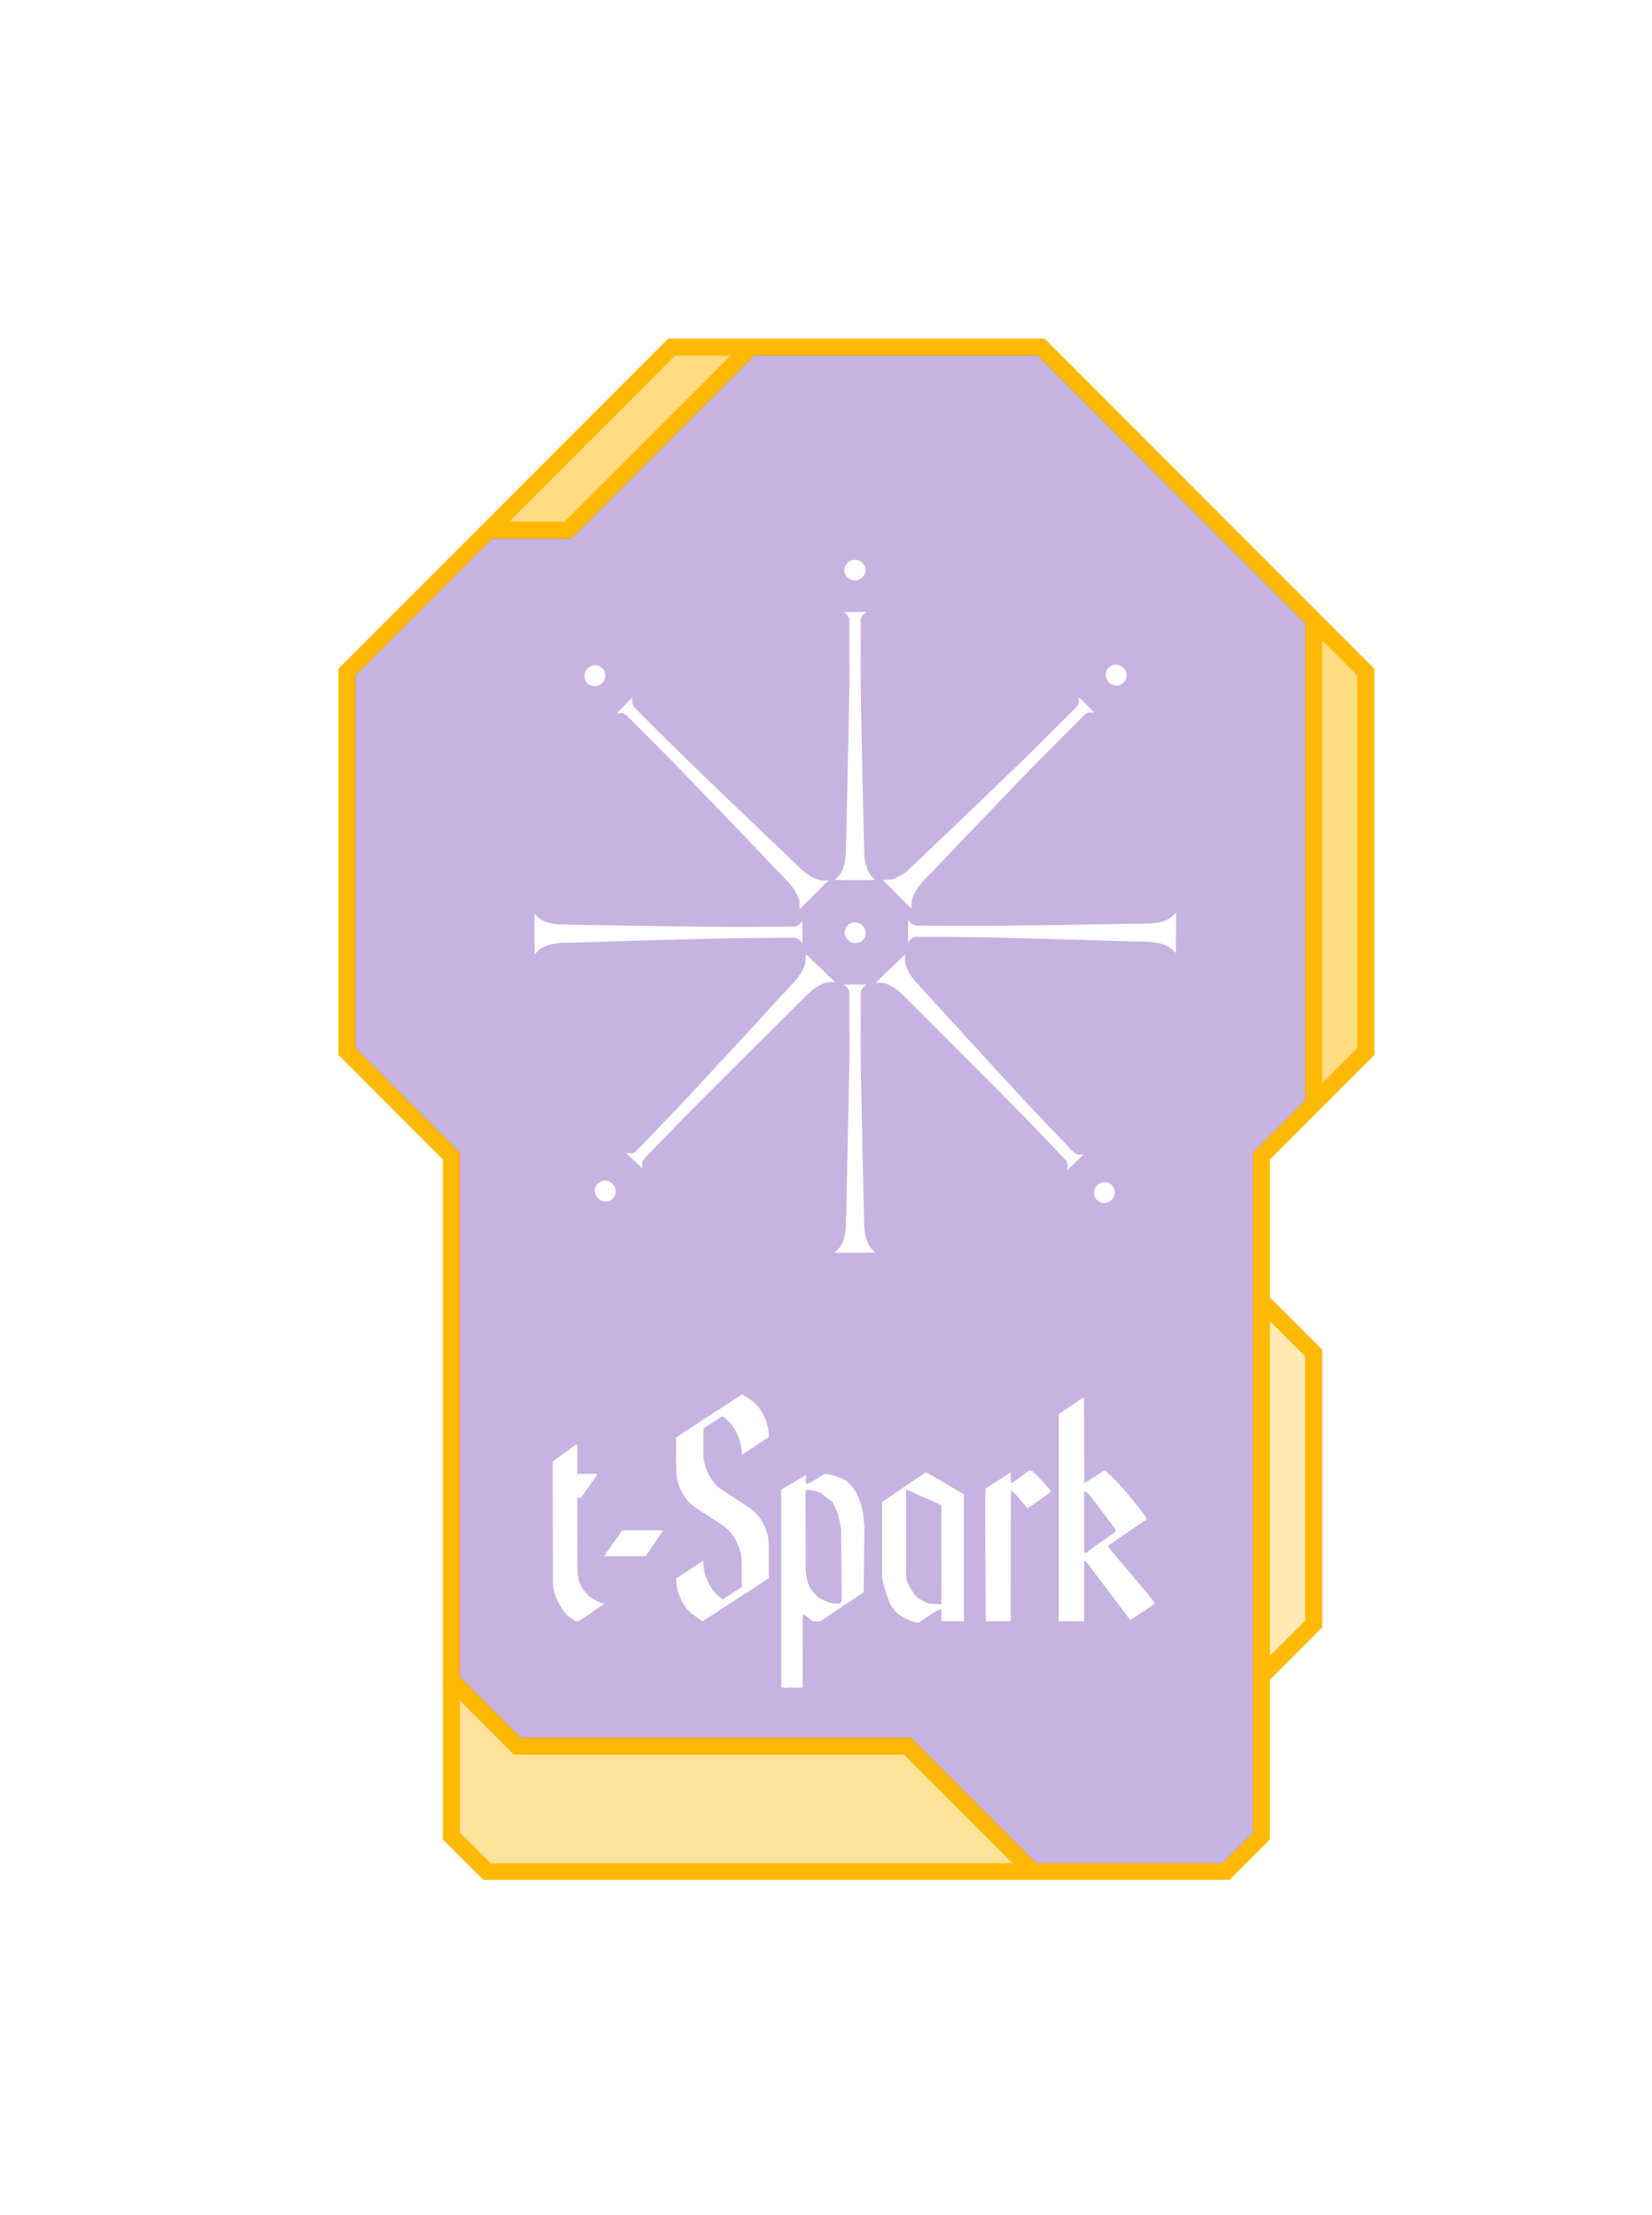 <svg width="100" height="134" viewBox="0 0 100 134" fill="none" xmlns="http://www.w3.org/2000/svg">
<g filter="url(#filter0_f_1074_654)">
<path d="M79.518 66.772L76.354 69.936V76.892V78.688M79.518 66.772L82.681 63.607V40.665L79.518 37.5M79.518 66.772V37.5M79.518 37.5L63.024 21H51.84H45.453M45.453 21H40.657L29.583 32.079M45.453 21L34.374 32.079H29.583M29.583 32.079L21 40.665V63.607L27.326 69.936V78.688V81.583V101.644M27.326 101.644V111.074L29.473 113.222H50.598H62.52M27.326 101.644L31.319 105.636H54.934L62.52 113.222M62.52 113.222H74.208L76.354 111.074V101.414M76.354 78.688V81.583V101.414M76.354 78.688L79.518 81.852V98.251L76.354 101.414" stroke="#FFB904"/>
</g>
<g filter="url(#filter1_f_1074_654)">
<path d="M79.518 66.772L76.354 69.936V76.892V78.688M79.518 66.772L82.681 63.607V40.665L79.518 37.5M79.518 66.772V37.5M79.518 37.5L63.024 21H51.84H45.453M45.453 21H40.657L29.583 32.079M45.453 21L34.374 32.079H29.583M29.583 32.079L21 40.665V63.607L27.326 69.936V78.688V81.583V101.644M27.326 101.644V111.074L29.473 113.222H50.598H62.52M27.326 101.644L31.319 105.636H54.934L62.52 113.222M62.52 113.222H74.208L76.354 111.074V101.414M76.354 78.688V81.583V101.414M76.354 78.688L79.518 81.852V98.251L76.354 101.414" stroke="#FFB904"/>
</g>
<path d="M82.681 40.665V63.607L79.518 66.772V37.5L82.681 40.665Z" fill="#FFB904" fill-opacity="0.5"/>
<path d="M40.657 21H45.453L34.374 32.079H29.583L40.657 21Z" fill="#FFB904" fill-opacity="0.5"/>
<path d="M29.473 113.222L27.326 111.074V101.644L31.319 105.636H54.934L62.52 113.222H50.598H29.473Z" fill="#FFB904" fill-opacity="0.4"/>
<path d="M76.354 81.583V78.688L79.518 81.852V98.251L76.354 101.414V81.583Z" fill="#FFB904" fill-opacity="0.3"/>
<path d="M27.326 69.936L21 63.607V40.665L29.583 32.079H34.374L45.453 21H51.84H63.024L79.518 37.5V66.772L76.354 69.936V76.892V78.688V81.583V101.414V111.074L74.208 113.222H62.52L54.934 105.636H31.319L27.326 101.644V81.583V78.688V69.936Z" fill="#41009C" fill-opacity="0.3"/>
<path d="M79.518 66.772L76.354 69.936V76.892V78.688M79.518 66.772L82.681 63.607V40.665L79.518 37.5M79.518 66.772V37.5M79.518 37.5L63.024 21H51.84H45.453M45.453 21H40.657L29.583 32.079M45.453 21L34.374 32.079H29.583M29.583 32.079L21 40.665V63.607L27.326 69.936V78.688V81.583V101.644M27.326 101.644V111.074L29.473 113.222H50.598H62.52M27.326 101.644L31.319 105.636H54.934L62.52 113.222M62.52 113.222H74.208L76.354 111.074V101.414M76.354 78.688V81.583V101.414M76.354 78.688L79.518 81.852V98.251L76.354 101.414" stroke="#FFB904"/>
<path d="M51.599 33.883C51.262 33.965 51.044 34.309 51.127 34.63C51.201 34.915 51.458 35.113 51.752 35.113C52.045 35.113 52.302 34.915 52.376 34.63C52.428 34.432 52.362 34.207 52.207 34.052C52.054 33.899 51.813 33.831 51.599 33.883Z" fill="white"/>
<path d="M51.071 37.028C51.071 37.031 51.099 37.051 51.132 37.072C51.227 37.133 51.317 37.236 51.368 37.344L51.414 37.441L51.418 39.355L51.421 41.267L51.358 44.516C51.323 46.302 51.282 48.273 51.265 48.895C51.247 49.517 51.228 50.377 51.221 50.805C51.207 51.686 51.196 51.872 51.144 52.12C51.039 52.616 50.931 52.838 50.672 53.096L50.531 53.237L51.145 53.239C51.482 53.242 52.033 53.242 52.37 53.239L52.985 53.237L52.844 53.096C52.584 52.838 52.477 52.616 52.372 52.12C52.319 51.872 52.308 51.686 52.294 50.805C52.287 50.377 52.268 49.517 52.251 48.895C52.233 48.273 52.192 46.302 52.157 44.516L52.095 41.267L52.097 39.355L52.101 37.441L52.147 37.344C52.198 37.236 52.288 37.133 52.383 37.072C52.417 37.051 52.444 37.031 52.444 37.028C52.444 37.026 52.136 37.023 51.758 37.023C51.381 37.023 51.071 37.026 51.071 37.028Z" fill="white"/>
<path d="M67.422 40.22C67.398 40.226 67.368 40.233 67.355 40.237C67.262 40.26 67.126 40.358 67.054 40.456C66.964 40.579 66.943 40.649 66.943 40.824C66.943 40.95 66.947 40.985 66.972 41.045C67.093 41.352 67.388 41.518 67.714 41.462C67.897 41.43 68.09 41.266 68.159 41.083C68.192 40.995 68.205 40.826 68.185 40.73C68.125 40.439 67.868 40.225 67.568 40.213C67.512 40.211 67.446 40.213 67.422 40.22Z" fill="white"/>
<path d="M35.926 40.256C35.699 40.297 35.505 40.457 35.418 40.677C35.393 40.738 35.389 40.772 35.389 40.899C35.389 41.026 35.393 41.06 35.418 41.121C35.492 41.306 35.681 41.468 35.864 41.499C36.005 41.523 36.153 41.505 36.271 41.449C36.42 41.377 36.543 41.245 36.606 41.082C36.631 41.022 36.635 40.987 36.635 40.861C36.635 40.687 36.614 40.617 36.524 40.493C36.45 40.393 36.308 40.292 36.219 40.275C36.204 40.272 36.188 40.267 36.182 40.262C36.16 40.25 35.989 40.245 35.926 40.256Z" fill="white"/>
<path d="M65.294 42.178C65.298 42.196 65.305 42.266 65.309 42.335C65.319 42.513 65.288 42.616 65.188 42.739C65.097 42.851 62.351 45.583 61.824 46.085C61.645 46.255 60.834 47.035 60.395 47.458C60.206 47.64 59.906 47.93 59.727 48.101C59.549 48.272 59.254 48.555 59.072 48.73C58.655 49.132 57.862 49.892 57.73 50.017C57.675 50.069 57.512 50.224 57.368 50.36C57.223 50.497 56.904 50.8 56.657 51.034C56.149 51.513 56.059 51.599 55.483 52.158C55.257 52.379 55.01 52.611 54.934 52.674C54.773 52.809 54.562 52.947 54.347 53.059C54.261 53.105 54.067 53.188 54.067 53.181C54.067 53.177 54.053 53.181 54.037 53.187C54.02 53.193 53.983 53.202 53.954 53.206C53.926 53.209 53.889 53.218 53.874 53.223C53.861 53.229 53.757 53.232 53.646 53.23C53.534 53.228 53.443 53.23 53.443 53.236C53.443 53.245 55.156 54.959 55.168 54.959C55.171 54.959 55.176 54.864 55.176 54.749C55.178 54.445 55.219 54.286 55.376 54.001C55.539 53.701 55.694 53.493 55.956 53.224C56.678 52.482 56.969 52.178 57.911 51.184C58.217 50.86 58.54 50.521 58.629 50.428C59.492 49.531 59.763 49.249 60.07 48.931C60.266 48.728 60.57 48.414 60.744 48.232C60.919 48.05 61.211 47.746 61.393 47.558C61.576 47.369 61.933 46.998 62.186 46.734C62.735 46.163 65.499 43.38 65.628 43.267C65.704 43.2 65.82 43.124 65.843 43.127C65.847 43.128 65.871 43.122 65.897 43.114C65.955 43.098 66.126 43.098 66.198 43.115C66.227 43.122 66.254 43.126 66.256 43.123C66.259 43.122 66.04 42.901 65.772 42.634C65.467 42.329 65.288 42.158 65.294 42.178Z" fill="white"/>
<path d="M37.797 42.68C37.492 42.984 37.321 43.164 37.341 43.158C37.405 43.14 37.622 43.137 37.678 43.152C37.71 43.16 37.736 43.167 37.738 43.165C37.752 43.159 37.876 43.24 37.949 43.304C38.079 43.417 40.843 46.201 41.392 46.771C41.646 47.036 42.002 47.407 42.184 47.595C42.367 47.783 42.658 48.087 42.833 48.269C43.008 48.451 43.311 48.766 43.507 48.968C43.814 49.286 44.085 49.568 44.949 50.466C45.039 50.558 45.361 50.898 45.667 51.221C46.609 52.216 46.9 52.519 47.621 53.262C47.883 53.53 48.038 53.738 48.202 54.038C48.359 54.324 48.4 54.482 48.401 54.787C48.401 54.902 48.406 54.997 48.41 54.997C48.421 54.997 50.135 53.283 50.135 53.273C50.135 53.268 50.044 53.265 49.933 53.268C49.82 53.269 49.717 53.267 49.703 53.26C49.688 53.255 49.652 53.247 49.623 53.243C49.594 53.239 49.557 53.23 49.541 53.224C49.525 53.218 49.511 53.214 49.511 53.218C49.511 53.225 49.316 53.142 49.23 53.097C49.015 52.985 48.804 52.846 48.643 52.711C48.569 52.649 48.321 52.417 48.094 52.196C47.519 51.637 47.429 51.55 46.921 51.071C46.674 50.838 46.354 50.534 46.209 50.397C46.066 50.261 45.903 50.106 45.848 50.054C45.715 49.929 44.923 49.169 44.506 48.767C44.324 48.592 44.029 48.309 43.85 48.138C43.672 47.967 43.371 47.677 43.183 47.495C42.743 47.072 41.932 46.292 41.754 46.122C41.227 45.62 38.481 42.888 38.39 42.776C38.335 42.709 38.312 42.667 38.291 42.599C38.263 42.5 38.256 42.349 38.279 42.254C38.285 42.224 38.289 42.198 38.286 42.196C38.285 42.193 38.064 42.411 37.797 42.68Z" fill="white"/>
<path d="M71.035 55.358C70.795 55.6 70.573 55.708 70.104 55.808C69.814 55.87 69.722 55.874 68.296 55.889C67.949 55.893 67.292 55.904 66.835 55.914C66.03 55.931 65.228 55.944 63.147 55.97C62.598 55.976 61.711 55.989 61.175 55.996C60.64 56.002 59.889 56.01 59.509 56.011C58.59 56.015 56.201 56.004 55.744 55.995L55.381 55.987L55.284 55.94C55.179 55.889 55.063 55.783 55.014 55.694C54.998 55.668 54.982 55.645 54.977 55.645C54.971 55.645 54.967 55.956 54.967 56.334L54.966 57.025L55.003 56.966C55.064 56.869 55.168 56.775 55.268 56.726C55.347 56.686 55.375 56.68 55.484 56.674C55.635 56.664 58.943 56.69 59.677 56.706C60.424 56.724 62.123 56.766 62.373 56.775C62.491 56.779 62.92 56.79 63.328 56.8C64.973 56.84 65.441 56.854 66.835 56.9C68.183 56.945 68.505 56.953 69.032 56.962C69.563 56.971 69.821 56.991 70.068 57.046C70.559 57.152 70.803 57.274 71.04 57.528C71.109 57.601 71.168 57.657 71.17 57.655C71.182 57.642 71.194 55.221 71.183 55.221C71.178 55.221 71.11 55.283 71.035 55.358Z" fill="white"/>
<path d="M32.355 56.496C32.36 57.164 32.366 57.714 32.37 57.717C32.373 57.72 32.431 57.663 32.5 57.59C32.737 57.337 32.982 57.214 33.472 57.108C33.719 57.053 33.978 57.033 34.508 57.025C35.035 57.016 35.357 57.007 36.705 56.962C38.099 56.916 38.567 56.902 40.212 56.862C40.62 56.852 41.051 56.841 41.167 56.837C41.418 56.828 43.117 56.786 43.863 56.769C44.597 56.752 47.906 56.726 48.057 56.736C48.166 56.742 48.193 56.749 48.273 56.789C48.373 56.837 48.476 56.931 48.537 57.028L48.575 57.087L48.574 56.397C48.574 56.019 48.57 55.708 48.564 55.708C48.559 55.708 48.542 55.73 48.526 55.756C48.477 55.845 48.361 55.951 48.257 56.002L48.159 56.05L47.796 56.057C47.339 56.066 44.95 56.077 44.032 56.073C43.651 56.072 42.901 56.065 42.365 56.058C41.83 56.051 40.942 56.038 40.393 56.032C38.313 56.006 37.51 55.993 36.705 55.976C36.248 55.966 35.592 55.955 35.245 55.951C33.818 55.936 33.727 55.932 33.436 55.87C32.968 55.77 32.746 55.663 32.505 55.421C32.43 55.346 32.363 55.283 32.358 55.283C32.351 55.283 32.35 55.803 32.355 56.496Z" fill="white"/>
<path d="M51.595 55.815C51.422 55.861 51.27 55.982 51.198 56.132C51.15 56.236 51.133 56.303 51.133 56.413C51.133 56.596 51.192 56.73 51.332 56.87C51.411 56.947 51.446 56.971 51.527 57.006C51.613 57.042 51.644 57.048 51.754 57.053C51.91 57.06 52.015 57.032 52.13 56.956C52.301 56.841 52.394 56.659 52.394 56.443C52.393 56.261 52.337 56.125 52.208 55.996C52.04 55.826 51.809 55.758 51.595 55.815Z" fill="white"/>
<path d="M48.772 57.916C48.777 58.087 48.773 58.132 48.75 58.242C48.671 58.605 48.393 59.071 48.02 59.465C47.605 59.903 47.103 60.446 46.473 61.137C46.376 61.243 46.23 61.403 46.147 61.493C46.065 61.583 45.919 61.743 45.823 61.849C45.617 62.075 45.28 62.441 44.863 62.89C44.697 63.068 44.483 63.299 44.387 63.403C44.291 63.508 44.111 63.701 43.988 63.833C43.864 63.967 43.685 64.16 43.59 64.263C43.494 64.366 43.28 64.597 43.115 64.775C42.95 64.953 42.736 65.184 42.64 65.287C42.544 65.391 42.33 65.622 42.166 65.799C42.001 65.977 41.824 66.168 41.773 66.224C41.452 66.572 41.093 66.95 39.969 68.121C39.633 68.472 39.18 68.942 38.964 69.168C38.748 69.394 38.535 69.609 38.49 69.645C38.373 69.743 38.303 69.767 38.134 69.768C38.059 69.768 37.974 69.763 37.947 69.758L37.897 69.748L37.978 69.826C38.023 69.87 38.203 70.042 38.377 70.212C38.773 70.593 38.895 70.71 38.897 70.707C38.898 70.706 38.892 70.665 38.883 70.617C38.867 70.535 38.865 70.399 38.88 70.343C38.923 70.183 38.973 70.115 39.289 69.793C39.41 69.67 39.85 69.214 40.269 68.782C40.687 68.349 41.201 67.819 41.412 67.603C41.876 67.125 46.019 62.99 47.283 61.74C47.785 61.245 48.352 60.682 48.544 60.488C49.07 59.958 49.261 59.801 49.605 59.613C49.882 59.462 50.005 59.428 50.315 59.416L50.538 59.409L49.891 58.785C49.535 58.441 49.14 58.061 49.014 57.938C48.888 57.817 48.781 57.718 48.776 57.718C48.771 57.718 48.77 57.806 48.772 57.916Z" fill="white"/>
<path d="M54.223 58.282C53.921 58.57 53.526 58.947 53.347 59.119C53.166 59.29 53.018 59.435 53.018 59.44C53.018 59.445 53.106 59.45 53.213 59.451C53.51 59.454 53.667 59.497 53.959 59.661C54.13 59.757 54.34 59.902 54.455 60.002C54.657 60.18 61.222 66.757 61.968 67.528C63.16 68.762 64.431 70.092 64.498 70.173C64.621 70.324 64.664 70.499 64.622 70.692C64.612 70.74 64.605 70.781 64.607 70.783C64.61 70.786 65.447 69.991 65.587 69.853C65.603 69.837 65.6 69.836 65.55 69.845C65.489 69.856 65.31 69.858 65.269 69.848C65.094 69.806 65.035 69.762 64.732 69.443C64.49 69.186 62.877 67.492 62.529 67.129C62.295 66.882 62.04 66.608 61.556 66.08C61.408 65.919 61.189 65.681 61.068 65.55C60.812 65.273 60.183 64.59 59.958 64.345C59.872 64.252 59.681 64.043 59.532 63.882C59.385 63.721 59.192 63.511 59.102 63.414C59.013 63.318 58.817 63.105 58.666 62.941C58.15 62.379 57.885 62.089 57.387 61.538C57.322 61.466 57.206 61.34 57.131 61.256C57.055 61.174 56.89 60.991 56.763 60.85C56.543 60.606 56.277 60.317 55.689 59.683C55.275 59.236 55.121 59.031 54.957 58.701C54.871 58.529 54.834 58.43 54.802 58.282C54.778 58.176 54.776 58.134 54.782 57.957C54.786 57.846 54.786 57.755 54.781 57.755C54.776 57.755 54.525 57.992 54.223 58.282Z" fill="white"/>
<path d="M51.071 59.57C51.071 59.572 51.099 59.592 51.132 59.614C51.227 59.675 51.317 59.778 51.368 59.886L51.414 59.983L51.418 61.896L51.421 63.809L51.358 67.058C51.323 68.844 51.282 70.814 51.265 71.437C51.247 72.059 51.228 72.919 51.221 73.347C51.207 74.228 51.196 74.414 51.144 74.661C51.039 75.158 50.931 75.38 50.672 75.637L50.531 75.778L51.145 75.781C51.482 75.783 52.033 75.783 52.37 75.781L52.985 75.778L52.844 75.637C52.584 75.38 52.477 75.158 52.372 74.661C52.319 74.414 52.308 74.228 52.294 73.347C52.287 72.919 52.268 72.059 52.251 71.437C52.233 70.814 52.192 68.844 52.157 67.058L52.095 63.809L52.097 61.896L52.101 59.983L52.147 59.886C52.198 59.778 52.288 59.675 52.383 59.614C52.417 59.592 52.444 59.572 52.444 59.57C52.444 59.567 52.136 59.565 51.758 59.565C51.381 59.565 51.071 59.567 51.071 59.57Z" fill="white"/>
<path d="M36.468 71.442C36.294 71.488 36.142 71.609 36.071 71.759C36.022 71.863 36.006 71.93 36.006 72.04C36.006 72.224 36.065 72.357 36.205 72.497C36.283 72.574 36.318 72.598 36.399 72.633C36.485 72.669 36.517 72.675 36.626 72.68C36.782 72.686 36.887 72.659 37.002 72.583C37.173 72.468 37.267 72.286 37.267 72.07C37.266 71.888 37.209 71.752 37.081 71.623C36.912 71.453 36.681 71.385 36.468 71.442Z" fill="white"/>
<path d="M66.759 71.529C66.455 71.582 66.224 71.855 66.224 72.163C66.224 72.347 66.274 72.471 66.399 72.597C66.533 72.734 66.683 72.791 66.873 72.779C67.481 72.74 67.709 71.961 67.212 71.619C67.095 71.538 66.917 71.503 66.759 71.529Z" fill="white"/>
<path d="M42.952 85.632C41.875 86.336 40.977 86.924 40.959 86.938L40.924 86.963V87.927C40.924 88.89 40.932 89.145 40.967 89.369C41.078 90.058 41.437 90.687 41.957 91.104C42.016 91.15 42.438 91.43 42.894 91.725C43.351 92.018 43.766 92.287 43.813 92.323C44.038 92.487 44.254 92.716 44.42 92.964C44.523 93.119 44.672 93.417 44.734 93.597C44.788 93.748 44.846 93.984 44.875 94.163C44.894 94.276 44.898 94.414 44.901 95.15L44.906 96.004L44.342 96.373C44.033 96.575 43.772 96.745 43.763 96.75C43.742 96.762 43.508 96.582 43.379 96.454C43.164 96.239 43.019 96.034 42.877 95.746C42.696 95.379 42.594 94.984 42.572 94.574L42.565 94.414L41.747 94.954L40.93 95.494L40.934 95.611C40.96 96.405 41.338 97.193 41.917 97.66C41.965 97.698 42.122 97.809 42.267 97.907L42.529 98.085L44.532 96.782L46.534 95.48V94.357C46.534 93.129 46.535 93.151 46.457 92.829C46.309 92.216 45.946 91.65 45.479 91.296C45.414 91.248 44.996 90.973 44.55 90.686C44.104 90.399 43.7 90.136 43.651 90.101C43.079 89.679 42.684 88.968 42.59 88.191C42.574 88.056 42.571 87.892 42.574 87.224L42.577 86.42L43.144 86.048C43.456 85.843 43.716 85.676 43.721 85.676C43.727 85.676 43.788 85.72 43.859 85.772C44.174 86.008 44.422 86.32 44.613 86.718C44.782 87.068 44.874 87.44 44.903 87.883L44.911 88.011L45.723 87.476L46.534 86.942L46.538 86.867C46.544 86.763 46.519 86.534 46.484 86.356C46.357 85.721 46.012 85.133 45.548 84.762C45.453 84.686 44.945 84.353 44.924 84.353C44.918 84.353 44.03 84.928 42.952 85.632Z" fill="white"/>
<path d="M65.453 84.625C65.371 84.678 65.029 84.91 64.696 85.139L64.089 85.558V91.82V98.083H64.857H65.624V96.262V94.439L65.672 94.446C65.738 94.456 65.777 94.501 66.165 95.019C66.451 95.398 68.393 97.98 68.403 97.993C68.413 98.007 68.649 97.859 69.231 97.474C69.793 97.102 69.887 97.034 69.891 97.007C69.893 96.982 69.866 96.934 69.778 96.812C69.651 96.635 69.685 96.675 68.137 94.841C67.38 93.945 67.06 93.557 67.06 93.537C67.061 93.513 67.257 93.376 68.214 92.729C68.85 92.301 69.375 91.943 69.382 91.934C69.403 91.911 69.39 91.847 69.348 91.76C69.288 91.635 68.636 90.82 68.098 90.198C67.65 89.678 67.565 89.588 67.261 89.296C66.927 88.976 66.922 88.971 66.87 88.971C66.809 88.971 66.835 88.956 66.114 89.423C65.852 89.593 65.633 89.733 65.631 89.733C65.627 89.733 65.624 88.562 65.624 87.13C65.624 85.699 65.621 84.528 65.616 84.528C65.609 84.528 65.537 84.572 65.453 84.625ZM65.847 90.337C65.951 90.429 66.028 90.526 66.76 91.499C67.394 92.34 67.558 92.566 67.553 92.587C67.549 92.602 67.541 92.627 67.535 92.643C67.528 92.662 67.283 92.841 66.858 93.136C66.491 93.392 66.09 93.679 65.966 93.774L65.743 93.949L65.684 93.919L65.624 93.889V92.053V90.217L65.678 90.226C65.72 90.233 65.753 90.256 65.847 90.337Z" fill="white"/>
<path d="M34.85 87.406C34.824 87.425 34.5 87.658 34.13 87.927L33.46 88.415L33.464 92.184C33.467 95.955 33.467 95.955 33.494 96.079C33.507 96.148 33.549 96.299 33.585 96.416C33.64 96.594 33.675 96.679 33.798 96.927C33.954 97.239 34.095 97.457 34.252 97.631C34.346 97.733 34.525 97.874 34.706 97.99C34.848 98.082 34.85 98.083 34.933 98.083C35.015 98.083 35.016 98.082 35.166 97.985C35.453 97.802 36.543 97.053 36.549 97.036C36.559 97.011 36.52 96.988 36.439 96.972C36.285 96.942 35.985 96.796 35.775 96.65C35.482 96.444 35.192 96.056 35.07 95.705C35.004 95.514 34.998 95.478 34.97 95.088C34.947 94.768 34.945 94.61 34.945 92.676V90.606H35.056H35.167L35.215 90.54C35.668 89.911 36.092 89.303 36.103 89.271C36.129 89.202 36.122 89.172 36.085 89.163C36.066 89.159 35.803 89.159 35.498 89.162L34.945 89.171V88.272C34.945 87.405 34.944 87.374 34.922 87.374C34.909 87.374 34.877 87.389 34.85 87.406Z" fill="white"/>
<path d="M61.818 89.314C61.478 89.57 61.345 89.663 61.293 89.681C61.256 89.694 61.215 89.709 61.203 89.714C61.182 89.723 61.181 89.703 61.181 89.402V89.081L61.097 89.129C61.039 89.161 59.813 89.945 59.673 90.04C59.671 90.041 59.661 90.103 59.65 90.177C59.632 90.3 59.631 90.631 59.645 93.621C59.652 95.439 59.662 97.188 59.667 97.505L59.675 98.083H60.427H61.181L61.184 94.112L61.187 90.143L61.372 90.313C61.516 90.447 61.61 90.551 61.808 90.792C62.05 91.088 62.187 91.243 62.207 91.243C62.227 91.243 63.535 90.319 63.576 90.277C63.619 90.233 63.62 90.232 63.6 90.192C63.554 90.095 62.814 89.292 62.565 89.069L62.457 88.971H62.365H62.273L61.818 89.314Z" fill="white"/>
<path d="M55.977 89.111C55.93 89.135 54.939 89.81 53.602 90.73L53.393 90.874V93.163V95.452L53.456 95.729C53.533 96.06 53.685 96.55 53.802 96.841C53.877 97.028 53.903 97.076 54.021 97.247C54.214 97.529 54.323 97.632 54.597 97.791C54.715 97.858 54.894 97.952 54.997 97.999C55.159 98.075 55.211 98.093 55.392 98.133C55.624 98.184 55.603 98.186 55.723 98.098C55.938 97.938 56.356 97.655 56.526 97.552C56.728 97.431 56.845 97.378 56.935 97.368L56.987 97.361V97.722V98.083H57.668H58.348V94.246V90.409L58.289 90.372C58.256 90.352 57.758 90.056 57.181 89.716C56.457 89.29 56.117 89.096 56.083 89.091C56.044 89.085 56.02 89.089 55.977 89.111ZM55.958 90.598L56.981 91.063L56.985 94.061L56.987 97.059L56.904 97.053C56.618 97.031 56.471 97.022 56.382 97.022C56.261 97.022 56.18 96.997 55.959 96.892C55.792 96.814 55.688 96.751 55.552 96.646C55.432 96.555 55.387 96.507 55.288 96.36C55.058 96.027 54.889 95.68 54.858 95.474C54.844 95.388 54.841 94.86 54.841 92.749V90.132H54.888C54.922 90.133 55.206 90.257 55.958 90.598Z" fill="white"/>
<path d="M49.685 89.309C49.514 89.423 48.934 89.765 48.87 89.79C48.859 89.794 48.837 89.775 48.806 89.733L48.758 89.668L48.773 89.49C48.782 89.394 48.791 89.3 48.794 89.28C48.798 89.261 48.796 89.246 48.788 89.246C48.782 89.246 48.441 89.441 48.032 89.679L47.289 90.111V96.092V102.074L47.33 102.081C47.352 102.084 47.425 102.096 47.492 102.103C47.594 102.116 47.617 102.116 47.626 102.102C47.634 102.089 47.725 102.087 48.112 102.092L48.587 102.098V99.885C48.587 98.667 48.59 97.671 48.593 97.671C48.596 97.671 48.642 97.688 48.694 97.708C48.774 97.741 48.822 97.773 48.99 97.914L49.191 98.083H49.42H49.648L50.962 97.207L52.278 96.329L52.287 95.68C52.29 95.323 52.3 94.422 52.308 93.679L52.32 92.326L52.282 91.932C52.247 91.571 52.237 91.51 52.174 91.24C52.086 90.865 51.953 90.503 51.824 90.288C51.64 89.986 51.472 89.786 51.246 89.603C51.115 89.498 51.085 89.484 50.659 89.337C50.26 89.198 50.226 89.19 50.035 89.18L49.892 89.172L49.685 89.309ZM49.435 90.227L49.639 90.298L50.015 90.583L50.391 90.867L50.56 91.221L50.731 91.574L50.821 92.01L50.911 92.447L50.932 94.644L50.954 96.841L50.925 96.893C50.909 96.922 50.877 96.961 50.854 96.978C50.815 97.008 50.805 97.009 50.652 97.009C50.518 97.008 50.458 97.002 50.297 96.967C50.106 96.927 50.1 96.924 49.817 96.782L49.529 96.637L49.379 96.483C49.296 96.399 49.18 96.267 49.123 96.192C49.02 96.059 49.014 96.047 48.938 95.837C48.864 95.634 48.855 95.6 48.818 95.344L48.776 95.069L48.767 92.651L48.758 90.234L48.796 90.186L48.834 90.138L49.032 90.147C49.23 90.157 49.23 90.157 49.435 90.227Z" fill="white"/>
<path d="M37.65 92.6C37.619 92.636 36.618 94.065 36.598 94.102C36.588 94.121 36.58 94.141 36.58 94.145C36.58 94.148 37.143 94.15 37.831 94.148L39.082 94.145L39.608 93.371C39.899 92.945 40.136 92.593 40.136 92.587C40.138 92.582 39.582 92.578 38.904 92.578C37.745 92.578 37.669 92.579 37.65 92.6Z" fill="white"/>
<defs>
<filter id="filter0_f_1074_654" x="10.5" y="10.5" width="82.681" height="113.222" filterUnits="userSpaceOnUse" color-interpolation-filters="sRGB">
<feFlood flood-opacity="0" result="BackgroundImageFix"/>
<feBlend mode="normal" in="SourceGraphic" in2="BackgroundImageFix" result="shape"/>
<feGaussianBlur stdDeviation="5" result="effect1_foregroundBlur_1074_654"/>
</filter>
<filter id="filter1_f_1074_654" x="0.5" y="0.5" width="102.681" height="133.222" filterUnits="userSpaceOnUse" color-interpolation-filters="sRGB">
<feFlood flood-opacity="0" result="BackgroundImageFix"/>
<feBlend mode="normal" in="SourceGraphic" in2="BackgroundImageFix" result="shape"/>
<feGaussianBlur stdDeviation="10" result="effect1_foregroundBlur_1074_654"/>
</filter>
</defs>
</svg>
